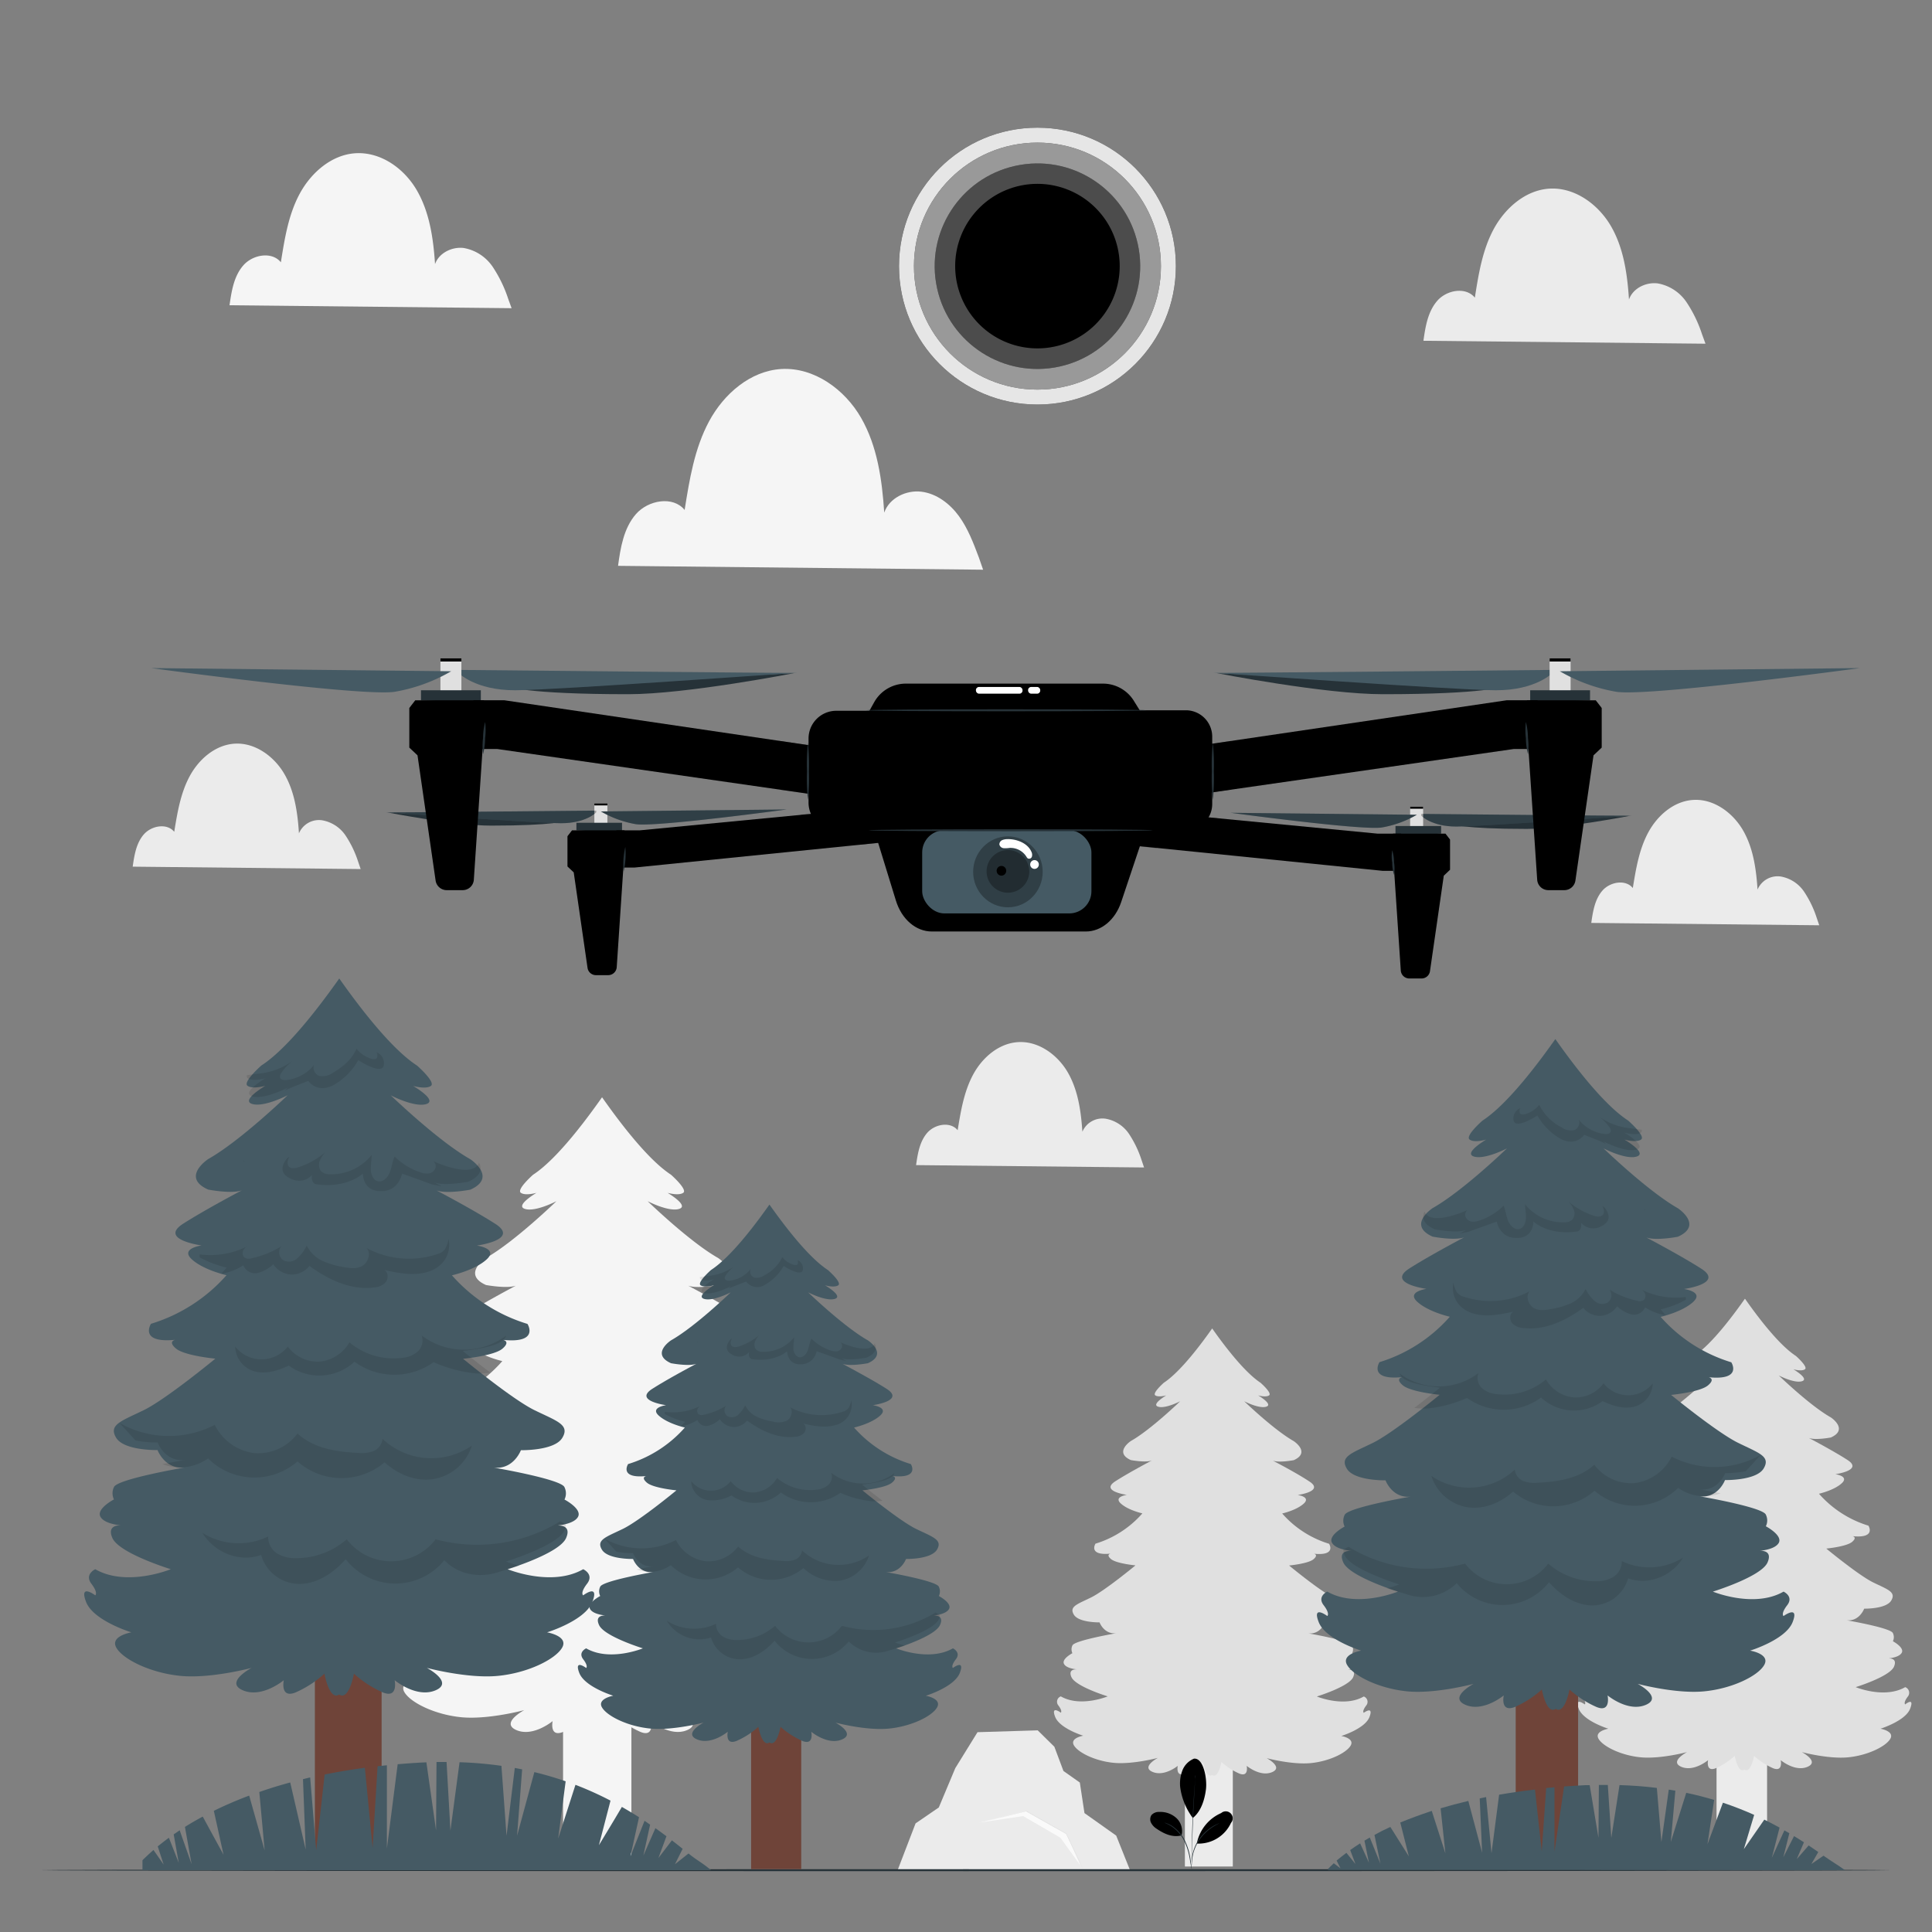 <svg xmlns="http://www.w3.org/2000/svg" viewBox="0 0 500 500"><rect x="0" y="0" width="500" height="500" fill="#808080" stroke="none"/><g id="freepik--background-complete--inject-207"><rect x="145.72" y="420.62" width="17.69" height="62.03" style="fill:#f5f5f5"></rect><path d="M211.77,425.89s-.75-.5.9-2.67-.9-3.34-.9-3.34c-7.23,4.18-17.33,0-17.33,0s11.91-3.67,13.41-7.18c1.13-2.62-.86-2.91-1.93-2.88,1.21-.13,3.84-.56,4.64-2,1.06-1.84-3.08-4-3.08-4a3.25,3.25,0,0,0,0-2.83c-.68-1.84-16.2-4.51-16.2-4.51,4.52.5,6.18-4,6.18-4s7.68.17,9.49-2.84-1.21-3.84-6.33-6.34-16.42-11.86-16.42-11.86,7.08-.66,9-2.33.15-2,.15-2c8.44.84,5.57-3.67,5.57-3.67a37.78,37.78,0,0,1-17.32-11.19s5.27-1.17,8-3.67-2.26-3.17-2.26-3.17,9.95-1.34,4.22-5c-4.35-2.79-11.31-6.55-13.47-7.68,2.37.87,7.75-.17,7.75-.17,6.33-2.84,0-7,0-7-7.38-4.17-18.23-14.69-18.23-14.69s5.42,2.83,8.14,2-3-4.17-3-4.17,2.86.83,4.07,0-3.16-4.68-3.16-4.68c-6.5-4.22-14.5-15.29-17.85-20.05-3.35,4.76-11.36,15.83-17.85,20.05,0,0-4.37,3.84-3.16,4.68s4.06,0,4.06,0-5.72,3.33-3,4.17,8.14-2,8.14-2-10.85,10.52-18.23,14.69c0,0-6.33,4.17,0,7,0,0,5.38,1,7.75.17-2.16,1.13-9.12,4.89-13.47,7.68-5.73,3.67,4.21,5,4.21,5s-5,.67-2.26,3.17,8,3.67,8,3.67a37.78,37.78,0,0,1-17.33,11.19s-2.86,4.51,5.58,3.67c0,0-1.81.34.15,2s9,2.33,9,2.33-11.3,9.35-16.42,11.86-8.14,3.34-6.33,6.34,9.49,2.84,9.49,2.84,1.66,4.51,6.18,4c0,0-15.52,2.67-16.2,4.51a3.2,3.2,0,0,0,0,2.83s-4.14,2.17-3.09,4c.81,1.4,3.44,1.83,4.65,2-1.08,0-3.06.26-1.93,2.88,1.5,3.51,13.4,7.18,13.4,7.18s-10.09,4.18-17.32,0c0,0-2.56,1.17-.9,3.34s.9,2.67.9,2.67-3.77-2.83-2.11,1.51,10.39,7,10.39,7-5,.83-3.46,3.51,7.83,5.84,14.76,6.51,16.27-1.84,16.27-1.84-6.33,3.34-2,5.18,9.34-2.34,9.34-2.34-.9,4.27,2.71,2.8a24.7,24.7,0,0,0,6.63-4.3s1.13,6.29,3.39,4.79c2.26,1.5,3.39-4.79,3.39-4.79a24.75,24.75,0,0,0,6.62,4.3c3.62,1.47,2.71-2.8,2.71-2.8s5,4.17,9.34,2.34-2-5.18-2-5.18,9.34,2.5,16.27,1.84,13.25-3.84,14.76-6.51-3.47-3.51-3.47-3.51,8.74-2.67,10.4-7S211.77,425.89,211.77,425.89Z" style="fill:#f5f5f5"></path><polygon points="288.87 475.05 280.66 469.23 279.46 461.32 275.22 458.33 272.87 452.06 268.56 447.81 252.98 448.29 247.23 457.59 242.96 467.77 236.95 471.89 232.3 484 292.45 484 288.87 475.05" style="fill:#ebebeb"></polygon><path d="M279.54,482.67c0-.21-3.64-8.13-3.64-8.13l-10.4-5.85-12.07,3L264.79,470l9.65,5.61Z" style="fill:#fafafa"></path><path d="M254.5,471.42h.05l.16,0,.61-.15,2.28-.55,7.92-1.94h0l4.82,2.72,5.58,3.13,0,0,3.26,6.81c.41.82.73,1.48.95,1.94l.25.52.07.13a.11.11,0,0,0,0,0,.1.1,0,0,0,0-.05l-.06-.13c-.05-.12-.13-.3-.24-.52l-.91-2-3.24-6.82h0l-5.57-3.14-4.82-2.71h0l-7.9,2-2.28.57-.6.16-.16,0Z" style="fill:#e0e0e0"></path><path d="M440.48,86.49a33.75,33.75,0,0,0-4-8.27A11.39,11.39,0,0,0,429,73.34c-3.05-.37-6.42,1.27-7.42,4.18-.43-6.55-1.36-13.27-4.64-18.95S407.54,48.42,401,48.82c-6.17.37-11.46,5-14.4,10.41s-3.95,11.69-4.91,17.8c-2.34-2.87-7.28-2-9.73.82s-3.06,6.68-3.58,10.34l73,.76Z" style="fill:#ebebeb"></path><path d="M131.52,77.34a34,34,0,0,0-4-8.27A11.44,11.44,0,0,0,120,64.18c-3-.37-6.42,1.28-7.41,4.18-.44-6.54-1.37-13.26-4.65-19S98.57,39.26,92,39.66c-6.17.38-11.46,5-14.4,10.41s-3.94,11.69-4.91,17.81c-2.34-2.88-7.28-2-9.73.81S59.92,75.37,59.4,79l73,.76Z" style="fill:#f5f5f5"></path><path d="M295.41,300.15a27.53,27.53,0,0,0-3.22-6.69,9.2,9.2,0,0,0-6.07-3.94,5.64,5.64,0,0,0-6,3.37c-.36-5.29-1.11-10.72-3.75-15.31s-7.6-8.21-12.89-7.88c-5,.3-9.27,4-11.64,8.41s-3.19,9.45-4,14.39c-1.89-2.32-5.89-1.59-7.86.66s-2.48,5.4-2.9,8.37l59,.61Z" style="fill:#ebebeb"></path><path d="M470.14,237.47a27.14,27.14,0,0,0-3.23-6.68,9.19,9.19,0,0,0-6.06-3.95,5.64,5.64,0,0,0-6,3.38c-.35-5.3-1.1-10.73-3.75-15.32s-7.59-8.21-12.89-7.88c-5,.3-9.26,4-11.64,8.41s-3.19,9.45-4,14.39c-1.89-2.32-5.89-1.59-7.86.66s-2.47,5.4-2.89,8.37l59,.61Z" style="fill:#ebebeb"></path><path d="M92.66,222.92a27.2,27.2,0,0,0-3.23-6.69,9.21,9.21,0,0,0-6.06-3.94,5.62,5.62,0,0,0-6,3.37c-.35-5.29-1.1-10.72-3.75-15.31s-7.59-8.21-12.89-7.89c-5,.31-9.26,4-11.64,8.42s-3.19,9.45-4,14.39c-1.89-2.32-5.89-1.59-7.86.66s-2.47,5.4-2.89,8.36l59,.62Z" style="fill:#ebebeb"></path><path d="M253.33,144.28c-1.4-3.72-2.82-7.5-5.16-10.71s-5.78-5.84-9.72-6.32-8.32,1.65-9.61,5.41c-.56-8.48-1.77-17.18-6-24.54S210.67,95,202.19,95.5c-8,.49-14.84,6.43-18.65,13.48s-5.11,15.14-6.36,23c-3-3.72-9.43-2.55-12.59,1.06s-4,8.65-4.64,13.4l94.48,1Z" style="fill:#f5f5f5"></path><rect x="306.65" y="439.57" width="12.4" height="43.48" style="fill:#ebebeb"></rect><path d="M352.94,443.27s-.53-.35.63-1.88a1.47,1.47,0,0,0-.63-2.34c-5.07,2.93-12.14,0-12.14,0s8.34-2.57,9.4-5c.78-1.83-.61-2-1.36-2,.85-.09,2.69-.39,3.26-1.37.74-1.29-2.17-2.81-2.17-2.81a2.24,2.24,0,0,0,0-2c-.47-1.29-11.35-3.16-11.35-3.16,3.17.35,4.33-2.81,4.33-2.81s5.39.12,6.65-2-.84-2.69-4.43-4.44-11.51-8.31-11.51-8.31,5-.47,6.34-1.64.1-1.4.1-1.4c5.91.58,3.91-2.58,3.91-2.58a26.35,26.35,0,0,1-12.14-7.84s3.69-.82,5.59-2.57-1.58-2.22-1.58-2.22,7-.94,3-3.51c-3-2-7.92-4.59-9.44-5.38,1.66.61,5.43-.12,5.43-.12,4.44-2,0-4.92,0-4.92C329.61,370,322,362.64,322,362.64s3.8,2,5.7,1.41-2.11-2.93-2.11-2.93,2,.59,2.85,0-2.22-3.27-2.22-3.27c-4.55-3-10.16-10.72-12.51-14.05-2.34,3.33-8,11.09-12.51,14.05,0,0-3.06,2.69-2.21,3.27s2.85,0,2.85,0-4,2.34-2.11,2.93,5.7-1.41,5.7-1.41-7.6,7.38-12.78,10.3c0,0-4.43,2.93,0,4.92,0,0,3.77.73,5.44.12-1.52.79-6.4,3.42-9.45,5.38-4,2.57,3,3.51,3,3.51s-3.49.46-1.59,2.22,5.6,2.57,5.6,2.57a26.35,26.35,0,0,1-12.14,7.84s-2,3.16,3.91,2.58c0,0-1.27.23.1,1.4s6.34,1.64,6.34,1.64-7.92,6.55-11.51,8.31-5.7,2.34-4.44,4.44,6.65,2,6.65,2,1.17,3.16,4.33,2.81c0,0-10.87,1.87-11.35,3.16a2.28,2.28,0,0,0,0,2s-2.9,1.52-2.16,2.81c.56,1,2.41,1.28,3.26,1.37-.76,0-2.15.19-1.36,2,1.06,2.46,9.4,5,9.4,5s-7.08,2.93-12.14,0a1.48,1.48,0,0,0-.64,2.34c1.16,1.53.64,1.88.64,1.88s-2.64-2-1.48,1.05,7.28,4.91,7.28,4.91-3.48.59-2.43,2.46,5.49,4.1,10.35,4.56,11.4-1.28,11.4-1.28-4.43,2.34-1.37,3.63S304.8,457,304.8,457s-.63,3,1.9,2a17.23,17.23,0,0,0,4.65-3s.79,4.42,2.37,3.36c1.59,1.06,2.38-3.36,2.38-3.36a17.28,17.28,0,0,0,4.64,3c2.54,1,1.9-2,1.9-2s3.49,2.92,6.55,1.64-1.37-3.63-1.37-3.63,6.54,1.75,11.4,1.28,9.29-2.69,10.34-4.56-2.43-2.46-2.43-2.46,6.13-1.87,7.29-4.91S352.94,443.27,352.94,443.27Z" style="fill:#e0e0e0"></path><rect x="444.24" y="437.2" width="13.08" height="45.85" style="fill:#ebebeb"></rect><path d="M493.06,441.1s-.56-.37.66-2a1.55,1.55,0,0,0-.66-2.47c-5.35,3.09-12.81,0-12.81,0s8.8-2.71,9.91-5.3c.83-1.94-.63-2.15-1.43-2.14.9-.09,2.84-.41,3.43-1.44.78-1.36-2.28-3-2.28-3a2.4,2.4,0,0,0,0-2.1c-.5-1.36-12-3.33-12-3.33,3.34.37,4.57-3,4.57-3s5.68.12,7-2.1-.89-2.84-4.67-4.69-12.14-8.76-12.14-8.76,5.23-.5,6.68-1.73.11-1.48.11-1.48c6.24.62,4.12-2.72,4.12-2.72a27.87,27.87,0,0,1-12.8-8.26s3.9-.87,5.9-2.72-1.67-2.34-1.67-2.34,7.35-1,3.12-3.7c-3.22-2.07-8.36-4.84-10-5.68,1.75.65,5.73-.12,5.73-.12,4.67-2.1,0-5.19,0-5.19-5.46-3.08-13.48-10.86-13.48-10.86s4,2.1,6,1.49-2.23-3.09-2.23-3.09,2.12.62,3,0-2.34-3.45-2.34-3.45c-4.8-3.12-10.72-11.31-13.19-14.82-2.48,3.51-8.39,11.7-13.19,14.82,0,0-3.23,2.83-2.34,3.45s3,0,3,0-4.23,2.47-2.22,3.09,6-1.49,6-1.49-8,7.78-13.47,10.86c0,0-4.68,3.09,0,5.19,0,0,4,.77,5.73.12-1.6.84-6.75,3.61-10,5.68-4.23,2.71,3.11,3.7,3.11,3.7s-3.67.49-1.66,2.34,5.9,2.72,5.9,2.72a27.93,27.93,0,0,1-12.81,8.26s-2.11,3.34,4.12,2.72c0,0-1.33.25.11,1.48s6.68,1.73,6.68,1.73-8.35,6.91-12.13,8.76-6,2.47-4.68,4.69,7,2.1,7,2.1,1.22,3.33,4.56,3c0,0-11.47,2-12,3.33a2.4,2.4,0,0,0,0,2.1s-3.06,1.6-2.28,3c.59,1,2.54,1.35,3.43,1.44-.79,0-2.26.2-1.43,2.14,1.12,2.59,9.91,5.3,9.91,5.3s-7.46,3.09-12.8,0a1.56,1.56,0,0,0-.67,2.47c1.23,1.61.67,2,.67,2s-2.78-2.1-1.56,1.11,7.68,5.18,7.68,5.18-3.67.62-2.56,2.59,5.79,4.32,10.91,4.81,12-1.35,12-1.35-4.68,2.46-1.45,3.82,6.9-1.73,6.9-1.73-.67,3.16,2,2.08a18.19,18.19,0,0,0,4.89-3.19s.84,4.66,2.51,3.54c1.67,1.12,2.5-3.54,2.5-3.54a18.34,18.34,0,0,0,4.9,3.19c2.67,1.08,2-2.08,2-2.08s3.68,3.09,6.91,1.73-1.45-3.82-1.45-3.82,6.9,1.85,12,1.35,9.8-2.84,10.91-4.81-2.56-2.59-2.56-2.59,6.46-2,7.68-5.18S493.06,441.1,493.06,441.1Z" style="fill:#e0e0e0"></path></g><g id="freepik--Floor--inject-207"><path d="M489.52,484c0,.15-107.27.26-239.57.26S10.37,484.14,10.37,484s107.24-.26,239.58-.26S489.52,483.85,489.52,484Z" style="fill:#263238"></path></g><g id="freepik--Trees--inject-207"><rect x="81.49" y="413.07" width="17.27" height="69.09" style="fill:#6f4439"></rect><path d="M24.65,412.87s.85-.56-1-3,1-3.76,1-3.76c8.16,4.69,19.55,0,19.55,0S30.77,402,29.07,398c-1.27-2.94,1-3.27,2.18-3.24-1.37-.15-4.34-.63-5.24-2.2-1.19-2.07,3.48-4.51,3.48-4.51a3.64,3.64,0,0,1,0-3.19c.77-2.07,18.28-5.07,18.28-5.07-5.1.56-7-4.51-7-4.51s-8.67.19-10.71-3.19,1.36-4.32,7.14-7.14,18.53-13.33,18.53-13.33-8-.75-10.2-2.63-.17-2.25-.17-2.25c-9.52.94-6.29-4.14-6.29-4.14a42.54,42.54,0,0,0,19.55-12.58s-5.95-1.31-9-4.13,2.55-3.57,2.55-3.57-11.22-1.5-4.76-5.63c4.91-3.14,12.76-7.37,15.21-8.64-2.68,1-8.75-.19-8.75-.19-7.14-3.19,0-7.89,0-7.89,8.33-4.69,20.57-16.52,20.57-16.52s-6.12,3.19-9.18,2.25,3.4-4.69,3.4-4.69-3.23.94-4.59,0,3.57-5.26,3.57-5.26C75,271,84,258.58,87.8,253.23c3.78,5.35,12.81,17.8,20.14,22.55,0,0,4.93,4.32,3.57,5.26s-4.59,0-4.59,0,6.46,3.75,3.4,4.69-9.18-2.25-9.18-2.25,12.24,11.83,20.57,16.52c0,0,7.14,4.7,0,7.89,0,0-6.07,1.17-8.75.19,2.45,1.27,10.3,5.5,15.21,8.64,6.46,4.13-4.76,5.63-4.76,5.63s5.61.75,2.55,3.57-9,4.13-9,4.13a42.54,42.54,0,0,0,19.55,12.58s3.23,5.08-6.29,4.14c0,0,2,.37-.17,2.25s-10.2,2.63-10.2,2.63,12.75,10.52,18.53,13.33,9.18,3.76,7.14,7.14-10.71,3.19-10.71,3.19-1.87,5.07-7,4.51c0,0,17.51,3,18.28,5.07a3.64,3.64,0,0,1,0,3.19s4.67,2.44,3.48,4.51c-.9,1.57-3.87,2.05-5.24,2.2,1.21,0,3.45.3,2.18,3.24-1.7,4-15.13,8.08-15.13,8.08s11.39,4.69,19.55,0c0,0,2.89,1.31,1,3.76s-1,3-1,3,4.25-3.19,2.38,1.69-11.73,7.89-11.73,7.89,5.61.94,3.91,3.94-8.84,6.58-16.66,7.33-18.36-2.07-18.36-2.07,7.14,3.76,2.21,5.82-10.54-2.63-10.54-2.63,1,4.81-3.06,3.16a27.73,27.73,0,0,1-7.48-4.85s-1.27,7.09-3.82,5.39c-2.55,1.7-3.82-5.39-3.82-5.39A27.73,27.73,0,0,1,76.5,438c-4.08,1.65-3.06-3.16-3.06-3.16s-5.61,4.7-10.54,2.63,2.21-5.82,2.21-5.82-10.54,2.82-18.36,2.07-15-4.32-16.66-7.33S34,422.45,34,422.45s-9.86-3-11.73-7.89S24.65,412.87,24.65,412.87Z" style="fill:#455a64"></path><path d="M63,300.57l.27-.12A1.11,1.11,0,0,0,63,300.57Z"></path><g style="opacity:0.1"><path d="M75.77,281.32l4-1.59s2.23,3.32,6.47,1.13a17.05,17.05,0,0,0,6.49-6.49s6,3.93,6.56,1.44a3,3,0,0,0-1.87-3.48,1.58,1.58,0,0,1,.16,1.39c-.26.45-.85.43-1.32.32a7.56,7.56,0,0,1-4-2.64c-1.19,2.83-3.62,4.77-6.11,6.22a4.51,4.51,0,0,1-3.53.82c-1.19-.38-2-2.21-1.09-3.16A10.66,10.66,0,0,1,74,279.52c-.62.05-1.42-.11-1.54-.79a1.54,1.54,0,0,1,.37-1.09A13.15,13.15,0,0,1,76,274.38a18.21,18.21,0,0,1-9.21,3.49l-2.88.38c-.09.35-.06.63.19.8,1.36.94,4.59,0,4.59,0s-6.46,3.76-3.4,4.69,9.18-2.25,9.18-2.25l-.76.72Z"></path></g><g style="opacity:0.1"><path d="M111.92,306.56l-7.86-2.83s-.88,4.78-5.69,4.52c0,0-4.16.35-4.48-4.52,0,0-4,3.9-12.1,2.75,0,0-1.37-.18-1.05-2.39,0,0-2.16,2.74-5.85.79s-.48-5.22-.48-5.22l.49-.26a2.59,2.59,0,0,0-.38,2.12c.41,1,1.67.9,2.6.6a20.24,20.24,0,0,0,7.13-4,7.83,7.83,0,0,0-1.47,2.24A2.85,2.85,0,0,0,83,303a3,3,0,0,0,2.26.9,13.43,13.43,0,0,0,10.93-5c0,1.26-.26,2.5-.22,3.76s.59,2.65,1.67,3c1.3.45,2.61-.77,3.18-2.12s.7-2.91,1.31-4.24a17,17,0,0,0,6.71,4.11,4.54,4.54,0,0,0,2.15.27,2.13,2.13,0,0,0,1.68-1.36,1.64,1.64,0,0,0-.55-1.82c3.15,1.43,10.44,4,11.87.42.77,1.54.6,3.39-2.8,4.91,0,0-6.07,1.18-8.74.2l1.9,1Z"></path></g><g style="opacity:0.1"><path d="M57.22,329.65a14.72,14.72,0,0,0,5.75-2.2,3.27,3.27,0,0,0,3.75,2,9.42,9.42,0,0,0,4-2.25,6,6,0,0,0,4.6,2.65,5.9,5.9,0,0,0,4.77-2.23c5,3.66,10.86,6.36,16.78,5.56a4.24,4.24,0,0,0,3-1.4c.7-.94.6-2.65-.43-3.1,3.62.78,7.38,1.55,11,.56s6.46-4,5.68-8.61a9.15,9.15,0,0,1-.93,2.6,3.57,3.57,0,0,1-2,1.33A23.21,23.21,0,0,1,94.89,323c1.19,1.31.37,3.77-1.12,4.62s-3.29.58-5,.26a20.72,20.72,0,0,1-5.32-1.57,8.61,8.61,0,0,1-4.07-3.95,10.94,10.94,0,0,1-2.44,3.3,3.17,3.17,0,0,1-3.64.47,2.49,2.49,0,0,1-.49-3.61,24.12,24.12,0,0,1-7.72,3.12,2,2,0,0,1-2-.35,1.78,1.78,0,0,1,.12-2.1,2.82,2.82,0,0,1,.6-.55,21.49,21.49,0,0,1-12.17,2l0,.75a27.8,27.8,0,0,0,7,2.66S58.16,328.68,57.22,329.65Z"></path></g><g style="opacity:0.1"><path d="M123.12,355.44a35.46,35.46,0,0,1-10.9-2.91,17.49,17.49,0,0,1-20.48-.11,13.39,13.39,0,0,1-17,1c-2.68,1.24-5.61,2.21-8.46,1.59a6.83,6.83,0,0,1-5.41-6.52,8.65,8.65,0,0,0,13.61,0,9.69,9.69,0,0,0,8.23,3.9,10,10,0,0,0,7.72-5,17.73,17.73,0,0,0,13.83,4,6.79,6.79,0,0,0,3.86-1.63,3.89,3.89,0,0,0,1-4.15,18.14,18.14,0,0,0,21.79.1l.06.12a3.33,3.33,0,0,1-1,1.16c-2.21,1.88-10.2,2.63-10.2,2.63s3.18,2.62,7.09,5.6A17.38,17.38,0,0,1,123.12,355.44Z"></path></g><g style="opacity:0.1"><path d="M35.07,372.79a29.17,29.17,0,0,0,5.73.53s1.87,5.07,7,4.51c0,0-2.54.44-5.72,1.09a12.58,12.58,0,0,0,11.77-1.48,17,17,0,0,0,23.14.78,17.24,17.24,0,0,0,22.54.23c3.48,3.15,8,5,12.51,4.35a12.59,12.59,0,0,0,10.09-8.69A18.43,18.43,0,0,1,99,372.37a3.92,3.92,0,0,1-2.46,3.22,9.12,9.12,0,0,1-4,.41c-5.49-.28-11.3-1.14-15.55-5a12.73,12.73,0,0,1-11.24,5.06,13.32,13.32,0,0,1-10.17-7.31,25.83,25.83,0,0,1-24.68-.52Z"></path></g><g style="opacity:0.1"><path d="M69.4,397.64A5.06,5.06,0,0,0,71.68,402a8.6,8.6,0,0,0,4.58,1.24,19.8,19.8,0,0,0,13.48-4.88,14.45,14.45,0,0,0,23,0A41.15,41.15,0,0,0,145,393.7l1.46.81a4.12,4.12,0,0,1-.37,1.54c-1.7,3.94-15.13,8.07-15.13,8.07a28.61,28.61,0,0,0,3.48,1.1c-2.32.7-4.33,1.28-5.6,1.69-4.74,1.51-10.28.64-13.84-3.14a16.28,16.28,0,0,1-25.53-.25c-3.1,3.5-7.18,6.23-11.6,6.39a10.33,10.33,0,0,1-10.29-7.49c-5.48,2-12-.48-15.24-5.76A17.56,17.56,0,0,0,69.4,397.64Z"></path></g><rect x="194.39" y="431.82" width="12.97" height="51.9" style="fill:#6f4439"></rect><path d="M151.7,431.67s.63-.42-.77-2.26.77-2.82.77-2.82c6.13,3.53,14.68,0,14.68,0s-10.09-3.1-11.36-6.07c-1-2.21.72-2.45,1.64-2.44-1-.1-3.26-.47-3.94-1.65-.9-1.55,2.61-3.38,2.61-3.38a2.75,2.75,0,0,1,0-2.4c.58-1.55,13.73-3.81,13.73-3.81-3.83.42-5.23-3.38-5.23-3.38s-6.52.14-8.05-2.4,1-3.25,5.37-5.36,13.91-10,13.91-10-6-.56-7.66-2-.13-1.7-.13-1.7c-7.15.71-4.72-3.1-4.72-3.1a32,32,0,0,0,14.69-9.45s-4.47-1-6.77-3.11,1.91-2.68,1.91-2.68-8.43-1.13-3.57-4.23c3.69-2.36,9.59-5.53,11.42-6.48-2,.73-6.57-.15-6.57-.15-5.36-2.4,0-5.92,0-5.92,6.26-3.53,15.45-12.42,15.45-12.42s-4.6,2.4-6.89,1.69,2.55-3.52,2.55-3.52-2.43.7-3.45,0,2.68-3.95,2.68-3.95c5.51-3.57,12.29-12.92,15.13-16.94,2.84,4,9.63,13.37,15.13,16.94,0,0,3.71,3.24,2.68,3.95s-3.44,0-3.44,0,4.85,2.82,2.55,3.52-6.9-1.69-6.9-1.69,9.2,8.89,15.46,12.42c0,0,5.36,3.52,0,5.92,0,0-4.56.88-6.57.15,1.83,1,7.73,4.12,11.42,6.48,4.85,3.1-3.58,4.23-3.58,4.23s4.22.57,1.92,2.68-6.77,3.11-6.77,3.11a32,32,0,0,0,14.69,9.45s2.42,3.81-4.73,3.1c0,0,1.53.28-.13,1.7s-7.66,2-7.66,2,9.58,7.9,13.92,10,6.9,2.82,5.36,5.36-8,2.4-8,2.4-1.41,3.8-5.24,3.38c0,0,13.16,2.26,13.73,3.81a2.71,2.71,0,0,1,0,2.4s3.51,1.83,2.62,3.38c-.68,1.18-2.91,1.55-3.94,1.65.91,0,2.59.23,1.64,2.44-1.28,3-11.36,6.07-11.36,6.07s8.55,3.53,14.68,0c0,0,2.17,1,.77,2.82s-.77,2.26-.77,2.26,3.19-2.4,1.79,1.27-8.81,5.92-8.81,5.92,4.21.71,2.93,3-6.64,4.93-12.51,5.5-13.79-1.55-13.79-1.55,5.36,2.82,1.66,4.37-7.92-2-7.92-2,.77,3.61-2.3,2.37A21,21,0,0,1,202,446.9s-.95,5.33-2.87,4.05c-1.91,1.28-2.87-4.05-2.87-4.05a20.79,20.79,0,0,1-5.62,3.64c-3.06,1.24-2.29-2.37-2.29-2.37s-4.22,3.53-7.92,2,1.66-4.37,1.66-4.37-7.92,2.11-13.79,1.55-11.24-3.25-12.52-5.5,2.94-3,2.94-3-7.41-2.25-8.81-5.92S151.7,431.67,151.7,431.67Z" style="fill:#455a64"></path><path d="M180.47,347.31l.2-.09A.88.88,0,0,0,180.47,347.31Z"></path><g style="opacity:0.1"><path d="M190.09,332.85l3-1.19a3.61,3.61,0,0,0,4.86.85,12.85,12.85,0,0,0,4.87-4.88s4.47,2.95,4.93,1.08a2.28,2.28,0,0,0-1.4-2.61,1.18,1.18,0,0,1,.11,1c-.19.34-.63.33-1,.24a5.75,5.75,0,0,1-3-2,10.28,10.28,0,0,1-4.59,4.67,3.37,3.37,0,0,1-2.65.62,1.62,1.62,0,0,1-.82-2.38,8,8,0,0,1-5.67,3.19c-.46,0-1.06-.09-1.15-.59a1.13,1.13,0,0,1,.27-.82,10,10,0,0,1,2.39-2.45,13.76,13.76,0,0,1-6.92,2.62l-2.16.29c-.07.26,0,.47.14.59,1,.71,3.45,0,3.45,0s-4.85,2.83-2.55,3.53,6.89-1.69,6.89-1.69l-.56.54Z"></path></g><g style="opacity:0.1"><path d="M217.25,351.81l-5.9-2.12a4.13,4.13,0,0,1-4.27,3.39s-3.13.26-3.38-3.39c0,0-3,2.92-9.09,2.06,0,0-1-.14-.78-1.8a3.4,3.4,0,0,1-4.39.6c-2.77-1.46-.37-3.92-.37-3.92l.38-.2a1.92,1.92,0,0,0-.29,1.59c.3.73,1.25.68,2,.46a15.39,15.39,0,0,0,5.36-3,5.91,5.91,0,0,0-1.11,1.68,2.15,2.15,0,0,0,.19,2,2.2,2.2,0,0,0,1.7.68,10.08,10.08,0,0,0,8.21-3.74c0,.95-.2,1.89-.17,2.83a2.41,2.41,0,0,0,1.26,2.27c1,.34,2-.57,2.39-1.59s.52-2.18,1-3.18a12.71,12.71,0,0,0,5,3.08,3.48,3.48,0,0,0,1.62.21,1.61,1.61,0,0,0,1.26-1,1.26,1.26,0,0,0-.41-1.37c2.36,1.08,7.84,3,8.91.32.58,1.15.45,2.55-2.1,3.69,0,0-4.56.88-6.57.14l1.43.76Z"></path></g><g style="opacity:0.1"><path d="M176.16,369.16a11.1,11.1,0,0,0,4.32-1.66A2.47,2.47,0,0,0,183.3,369a7.08,7.08,0,0,0,3-1.69,4.51,4.51,0,0,0,3.45,2,4.45,4.45,0,0,0,3.59-1.67c3.73,2.75,8.15,4.77,12.6,4.18a3.17,3.17,0,0,0,2.23-1.06c.53-.7.45-2-.32-2.33,2.72.59,5.54,1.17,8.23.42a5.51,5.51,0,0,0,4.26-6.46,6.94,6.94,0,0,1-.7,1.95,2.65,2.65,0,0,1-1.52,1,17.43,17.43,0,0,1-13.65-1.14c.89,1,.28,2.83-.85,3.47a5.36,5.36,0,0,1-3.71.2,15.73,15.73,0,0,1-4-1.19,6.5,6.5,0,0,1-3.06-3,8.11,8.11,0,0,1-1.83,2.47,2.38,2.38,0,0,1-2.73.36,1.86,1.86,0,0,1-.37-2.71,18.1,18.1,0,0,1-5.8,2.34,1.5,1.5,0,0,1-1.47-.26,1.34,1.34,0,0,1,.09-1.58,2,2,0,0,1,.45-.41,16.17,16.17,0,0,1-9.14,1.5l0,.56a20.93,20.93,0,0,0,5.24,2S176.87,368.43,176.16,369.16Z"></path></g><g style="opacity:0.1"><path d="M225.66,388.53a27,27,0,0,1-8.18-2.18,13.17,13.17,0,0,1-15.39-.09,10.07,10.07,0,0,1-12.79.75,10.29,10.29,0,0,1-6.36,1.2,5.14,5.14,0,0,1-4.06-4.9,6.51,6.51,0,0,0,10.23,0,7.25,7.25,0,0,0,6.17,2.93,7.52,7.52,0,0,0,5.81-3.74,13.26,13.26,0,0,0,10.38,3,5.06,5.06,0,0,0,2.9-1.22,2.9,2.9,0,0,0,.75-3.12,13.62,13.62,0,0,0,16.37.08l0,.09a2.47,2.47,0,0,1-.73.87c-1.66,1.41-7.66,2-7.66,2s2.39,2,5.32,4.2A13.21,13.21,0,0,1,225.66,388.53Z"></path></g><g style="opacity:0.1"><path d="M159.52,401.56a21.43,21.43,0,0,0,4.31.4s1.4,3.81,5.23,3.39c0,0-1.9.32-4.3.81a9.49,9.49,0,0,0,8.85-1.1,12.8,12.8,0,0,0,17.38.58,13,13,0,0,0,16.93.17,11.8,11.8,0,0,0,9.4,3.27,9.48,9.48,0,0,0,7.58-6.53,13.84,13.84,0,0,1-17.34-1.31,2.92,2.92,0,0,1-1.85,2.42,6.85,6.85,0,0,1-3,.31c-4.13-.21-8.49-.85-11.69-3.73a9.57,9.57,0,0,1-8.44,3.8,10,10,0,0,1-7.64-5.49,19.43,19.43,0,0,1-18.54-.39Z"></path></g><g style="opacity:0.1"><path d="M185.31,420.23a3.82,3.82,0,0,0,1.71,3.26,6.53,6.53,0,0,0,3.45.93,14.82,14.82,0,0,0,10.12-3.67,10.84,10.84,0,0,0,17.29,0,30.88,30.88,0,0,0,24.25-3.44l1.1.61A3,3,0,0,1,243,419c-1.28,3-11.37,6.07-11.37,6.07a20.87,20.87,0,0,0,2.62.82c-1.75.53-3.25,1-4.21,1.27a10.06,10.06,0,0,1-10.39-2.35,12.26,12.26,0,0,1-19.19-.2c-2.32,2.63-5.38,4.69-8.71,4.81a7.79,7.79,0,0,1-7.73-5.63,9.84,9.84,0,0,1-11.45-4.33A13.19,13.19,0,0,0,185.31,420.23Z"></path></g><rect x="392.26" y="418.41" width="16.15" height="64.24" transform="translate(800.67 901.07) rotate(180)" style="fill:#6f4439"></rect><path d="M461.58,418.23s-.8-.53.95-2.81-.95-3.51-.95-3.51c-7.64,4.39-18.29,0-18.29,0s12.56-3.87,14.15-7.56c1.19-2.75-.9-3.06-2-3,1.28-.13,4.06-.58,4.9-2.05C461.42,397.33,457,395,457,395a3.36,3.36,0,0,0,0-3c-.71-1.94-17.09-4.75-17.09-4.75,4.77.53,6.52-4.21,6.52-4.21s8.11.17,10-3-1.27-4-6.68-6.67S432.48,361,432.48,361s7.47-.71,9.54-2.46.16-2.11.16-2.11c8.9.88,5.88-3.87,5.88-3.87a39.83,39.83,0,0,1-18.29-11.76s5.57-1.23,8.43-3.87-2.38-3.34-2.38-3.34,10.49-1.4,4.45-5.27c-4.59-2.93-11.94-6.88-14.22-8.07,2.5.92,8.18-.18,8.18-.18,6.67-3,0-7.38,0-7.38C426.44,308.27,415,297.2,415,297.2s5.72,3,8.58,2.11-3.18-4.39-3.18-4.39,3,.88,4.3,0-3.34-4.92-3.34-4.92c-6.86-4.44-15.31-16.09-18.84-21.09-3.54,5-12,16.65-18.84,21.09,0,0-4.61,4-3.34,4.92s4.29,0,4.29,0-6,3.51-3.18,4.39S390,297.2,390,297.2s-11.45,11.07-19.24,15.46c0,0-6.68,4.39,0,7.38,0,0,5.68,1.1,8.18.18-2.28,1.19-9.63,5.14-14.22,8.07-6,3.87,4.45,5.27,4.45,5.27s-5.25.71-2.38,3.34,8.42,3.87,8.42,3.87A39.77,39.77,0,0,1,357,352.53s-3,4.75,5.88,3.87c0,0-1.91.35.16,2.11s9.54,2.46,9.54,2.46-11.93,9.83-17.33,12.47-8.59,3.51-6.68,6.67,10,3,10,3,1.75,4.74,6.52,4.21c0,0-16.38,2.81-17.1,4.75a3.4,3.4,0,0,0,0,3s-4.37,2.29-3.26,4.22c.85,1.47,3.63,1.92,4.91,2.05-1.14,0-3.23.29-2,3,1.59,3.69,14.15,7.56,14.15,7.56s-10.66,4.39-18.29,0c0,0-2.7,1.23-.95,3.51s.95,2.81.95,2.81-4-3-2.22,1.58,11,7.38,11,7.38-5.25.88-3.66,3.69,8.27,6.14,15.58,6.85,17.17-1.94,17.17-1.94-6.67,3.52-2.06,5.45,9.86-2.46,9.86-2.46-1,4.5,2.86,3a25.94,25.94,0,0,0,7-4.53s1.2,6.63,3.58,5c2.38,1.59,3.57-5,3.57-5a25.89,25.89,0,0,0,7,4.53c3.82,1.55,2.86-3,2.86-3s5.25,4.39,9.86,2.46-2.07-5.45-2.07-5.45,9.86,2.64,17.17,1.94,14-4,15.59-6.85-3.66-3.69-3.66-3.69,9.22-2.81,11-7.38S461.58,418.23,461.58,418.23Z" style="fill:#455a64"></path><path d="M425.74,313.19l-.25-.11A.71.71,0,0,1,425.74,313.19Z"></path><g style="opacity:0.1"><path d="M413.76,295.18,410,293.7s-2.1,3.11-6.06,1.06a16,16,0,0,1-6.07-6.07s-5.56,3.67-6.14,1.34a2.84,2.84,0,0,1,1.75-3.25,1.45,1.45,0,0,0-.14,1.3c.24.41.79.4,1.23.29a7,7,0,0,0,3.79-2.46,12.77,12.77,0,0,0,5.72,5.81,4.22,4.22,0,0,0,3.3.77c1.1-.35,1.84-2.06,1-3a10,10,0,0,0,7.06,4c.58.05,1.33-.1,1.44-.73a1.46,1.46,0,0,0-.34-1,12.27,12.27,0,0,0-3-3,17.07,17.07,0,0,0,8.61,3.26l2.69.36a.61.61,0,0,1-.17.74c-1.28.88-4.3,0-4.3,0s6.05,3.51,3.18,4.39-8.58-2.11-8.58-2.11l.7.68Z"></path></g><g style="opacity:0.1"><path d="M380,318.8l7.35-2.65s.82,4.47,5.32,4.22c0,0,3.9.33,4.2-4.22,0,0,3.74,3.64,11.31,2.56,0,0,1.28-.16,1-2.23a4.23,4.23,0,0,0,5.47.74c3.45-1.82.45-4.88.45-4.88l-.46-.25a2.42,2.42,0,0,1,.36,2c-.38.91-1.56.85-2.43.57a19,19,0,0,1-6.67-3.73,7.06,7.06,0,0,1,1.37,2.1,2.61,2.61,0,0,1-.23,2.46,2.75,2.75,0,0,1-2.11.84,12.55,12.55,0,0,1-10.23-4.65c0,1.18.25,2.35.21,3.53s-.55,2.47-1.57,2.82c-1.2.42-2.44-.71-3-2s-.65-2.72-1.22-4a15.83,15.83,0,0,1-6.28,3.85,4.34,4.34,0,0,1-2,.26,2,2,0,0,1-1.57-1.28,1.55,1.55,0,0,1,.51-1.7c-3,1.34-9.76,3.72-11.1.4-.71,1.43-.56,3.17,2.62,4.59,0,0,5.67,1.1,8.18.18l-1.78.94Z"></path></g><g style="opacity:0.1"><path d="M431.12,340.39a13.62,13.62,0,0,1-5.38-2.06,3.1,3.1,0,0,1-3.52,1.85,9,9,0,0,1-3.72-2.11,5.64,5.64,0,0,1-4.3,2.48,5.54,5.54,0,0,1-4.46-2.08c-4.64,3.42-10.16,5.94-15.7,5.2a4,4,0,0,1-2.77-1.32c-.66-.87-.56-2.48.4-2.9-3.39.73-6.9,1.46-10.24.53s-6-3.71-5.32-8.05a8.72,8.72,0,0,0,.87,2.42,3.29,3.29,0,0,0,1.9,1.25,21.69,21.69,0,0,0,17-1.42c-1.12,1.23-.35,3.52,1.05,4.32s3.07.55,4.62.25a19.67,19.67,0,0,0,5-1.47,8.13,8.13,0,0,0,3.81-3.7,10.13,10.13,0,0,0,2.28,3.08,3,3,0,0,0,3.4.45,2.32,2.32,0,0,0,.46-3.38,22.38,22.38,0,0,0,7.23,2.91,1.79,1.79,0,0,0,1.82-.32,1.64,1.64,0,0,0-.11-2,2.51,2.51,0,0,0-.56-.52,20.15,20.15,0,0,0,11.38,1.87l.06.7a26.13,26.13,0,0,1-6.53,2.5S430.23,339.48,431.12,340.39Z"></path></g><g style="opacity:0.1"><path d="M369.47,364.51a33.12,33.12,0,0,0,10.19-2.72,16.38,16.38,0,0,0,19.17-.1,12.5,12.5,0,0,0,15.92.93c2.51,1.16,5.25,2.07,7.92,1.49a6.4,6.4,0,0,0,5.06-6.1A8.11,8.11,0,0,1,415,358a9,9,0,0,1-7.69,3.65,9.35,9.35,0,0,1-7.23-4.66,16.5,16.5,0,0,1-12.93,3.78,6.41,6.41,0,0,1-3.61-1.52,3.64,3.64,0,0,1-.93-3.89,17,17,0,0,1-20.39.1l0,.11a3.11,3.11,0,0,0,.9,1.09c2.07,1.75,9.55,2.46,9.55,2.46s-3,2.45-6.63,5.24A16.31,16.31,0,0,0,369.47,364.51Z"></path></g><g style="opacity:0.1"><path d="M451.83,380.74a26.74,26.74,0,0,1-5.36.5s-1.75,4.74-6.52,4.21c0,0,2.37.41,5.35,1a11.79,11.79,0,0,1-11-1.38,15.93,15.93,0,0,1-21.64.73,16.13,16.13,0,0,1-21.08.22c-3.25,2.94-7.54,4.66-11.71,4.07a11.82,11.82,0,0,1-9.44-8.14,17.25,17.25,0,0,0,21.6-1.62,3.62,3.62,0,0,0,2.3,3,8.38,8.38,0,0,0,3.73.39c5.13-.26,10.56-1.06,14.55-4.65a11.89,11.89,0,0,0,10.5,4.74,12.45,12.45,0,0,0,9.52-6.84,24.18,24.18,0,0,0,23.08-.48Z"></path></g><g style="opacity:0.1"><path d="M419.72,404a4.74,4.74,0,0,1-2.13,4.06,8,8,0,0,1-4.29,1.16,18.42,18.42,0,0,1-12.61-4.57,13.5,13.5,0,0,1-21.52,0A38.48,38.48,0,0,1,349,400.3l-1.37.75a3.55,3.55,0,0,0,.36,1.44c1.59,3.69,14.15,7.56,14.15,7.56a28.29,28.29,0,0,1-3.26,1c2.17.65,4,1.19,5.24,1.57A12.52,12.52,0,0,0,377,409.72a15.24,15.24,0,0,0,23.88-.24c2.9,3.28,6.71,5.83,10.85,6a9.67,9.67,0,0,0,9.63-7c5.12,1.86,11.24-.45,14.25-5.39A16.4,16.4,0,0,1,419.72,404Z"></path></g></g><g id="freepik--Plants--inject-207"><path d="M471.92,480.25l-3.14,2.16,1.79-3.11c-.81-.57-1.64-1.13-2.49-1.7L465,481.14l1.86-4.36c-.84-.54-1.69-1.08-2.56-1.6l-2.78,5.47,1.56-6.21-1.28-.74-3.25,7.09,2-7.81q-1.92-1.05-3.95-2.06c-1.82,2.65-5.3,7.64-5.3,7.64l2.68-8.87c-2.55-1.14-5.24-2.2-8.09-3.15l-4,10.75,1.73-11.47c-2.3-.69-4.7-1.31-7.22-1.84l-4,12.72,1.18-13.27-1.7-.28-1.91,13.56-1.18-14c-3.06-.38-6.28-.63-9.66-.73L417,475.66l-.9-13.71c-.76,0-1.53,0-2.31,0l-.11,13.66L411.41,462l-1.08,0c-1.9.09-3.73.21-5.54.34l-2.49,16.83,0-16.62-2.15.19L399,479.13l-1.75-16q-4.91.57-9.28,1.34L386,479.6l-1.4-14.52-1.65.35.62,14.06L380,466.08q-3.81.9-7.17,1.91l1.24,11.67-3.53-11c-3,1-5.71,2-8.15,3l2.22,8.77s-3.06-4.85-4.79-7.62q-2.22,1-4.11,2.07l1.54,7.45-2.75-6.78q-.72.41-1.38.81l1.16,5.7-2.28-5c-.94.6-1.8,1.17-2.57,1.73l1.36,3.62-2.34-2.9c-1,.75-1.84,1.43-2.54,2l1,2-1.73-1.3c-.71.66-1.23,1.19-1.56,1.56l.12.18h67.34l66.41.05C475.72,482.71,473.87,481.64,471.92,480.25Z" style="fill:#455a64"></path><path d="M178.19,479.68l-3.52,2.79,2-4c-.91-.73-1.84-1.46-2.78-2.19l-3.5,4.58,2.09-5.64c-.94-.7-1.89-1.4-2.86-2.09l-3.12,7.09,1.75-8-1.44-1-3.65,9.19,2.22-10.12q-2.16-1.36-4.44-2.66c-2,3.43-5.94,9.9-5.94,9.9L158,466a87.63,87.63,0,0,0-9.07-4.09l-4.48,13.92L146.39,461c-2.58-.9-5.28-1.7-8.1-2.38l-4.47,16.48,1.31-17.19-1.9-.37-2.14,17.56L129.77,457a98.75,98.75,0,0,0-10.84-.94l-2.36,17.7-1-17.76c-.86,0-1.72,0-2.6,0l-.12,17.69-2.5-17.6-1.22.05c-2.13.12-4.19.27-6.21.44l-2.79,21.8,0-21.53-2.41.25-1.29,21.13-2-20.73c-3.67.49-7.14,1.08-10.41,1.74l-2.19,19.61L80.27,460c-.64.14-1.24.3-1.86.45l.7,18.22-4-17.37c-2.85.77-5.53,1.6-8,2.47l1.38,15.11-4-14.18a99.59,99.59,0,0,0-9.15,3.94L57.85,480s-3.44-6.28-5.38-9.87c-1.66.89-3.2,1.79-4.61,2.67l1.73,9.66-3.09-8.78c-.53.35-1,.7-1.55,1.05l1.31,7.37-2.55-6.49c-1.06.77-2,1.52-2.89,2.23l1.53,4.7-2.63-3.77c-1.12,1-2.06,1.87-2.85,2.66V484H184C182,482.23,180.37,481.48,178.19,479.68Z" style="fill:#455a64"></path><path d="M309,455.14a5.41,5.41,0,0,0-3,3.06,9.48,9.48,0,0,0-.57,4.29,17,17,0,0,0,3.27,8c2.45-1.95,3.15-5.51,3.39-7.34.38-2.89-.68-8.35-3.14-8" style="fill:#000000"></path><path d="M305.78,475a4.61,4.61,0,0,0-1.3-4.46,6.12,6.12,0,0,0-4.47-1.61,2.54,2.54,0,0,0-2,.8,2,2,0,0,0-.12,2,4,4,0,0,0,1.42,1.53c2,1.37,4.15,2.33,6.49,1.74" style="fill:#000000"></path><path d="M308.42,483.71a2.76,2.76,0,0,0-.06-.58c-.05-.4-.13-.93-.21-1.56a16.43,16.43,0,0,0-1.39-5,9.92,9.92,0,0,0-3.39-4,7,7,0,0,0-1.42-.7,4.33,4.33,0,0,0-.42-.13c-.09,0-.14,0-.15,0a9.75,9.75,0,0,1,1.91,1,10.16,10.16,0,0,1,3.29,3.91,17.21,17.21,0,0,1,1.42,5c.12.66.21,1.19.28,1.56A4.43,4.43,0,0,0,308.42,483.71Z" style="fill:#263238"></path><path d="M309.41,459.37a1.08,1.08,0,0,0,0,.25c0,.19-.05.43-.08.72-.06.62-.13,1.53-.22,2.65-.17,2.24-.37,5.33-.5,8.75s-.19,6.53-.2,8.77c0,1.12,0,2,0,2.66,0,.29,0,.53,0,.72a1.27,1.27,0,0,0,0,.25,1.27,1.27,0,0,0,0-.25c0-.19,0-.43,0-.72,0-.66,0-1.56.06-2.66,0-2.24.12-5.34.25-8.76s.31-6.51.44-8.75c.07-1.1.12-2,.16-2.65,0-.3,0-.54,0-.73A.81.81,0,0,0,309.41,459.37Z" style="fill:#263238"></path><path d="M309.78,476.89a10.83,10.83,0,0,1,6.26-7.67,1.8,1.8,0,0,1,2.54,2.54,9.26,9.26,0,0,1-8.76,5.36" style="fill:#000000"></path><path d="M315.54,471.86a3,3,0,0,0-.51.2,4.66,4.66,0,0,0-.58.27,7.42,7.42,0,0,0-.74.42c-.26.17-.56.35-.85.58a11.82,11.82,0,0,0-.91.76,12.1,12.1,0,0,0-1.76,2.06,11.63,11.63,0,0,0-1.2,2.43,10.09,10.09,0,0,0-.33,1.14,8.82,8.82,0,0,0-.19,1c-.05.31-.05.6-.07.85a3.49,3.49,0,0,0,0,.64,3.68,3.68,0,0,0,0,.54c.05,0,0-.77.2-2a8.41,8.41,0,0,1,.2-1,10.71,10.71,0,0,1,.34-1.11,12.08,12.08,0,0,1,1.2-2.38,12.66,12.66,0,0,1,1.72-2,11.59,11.59,0,0,1,.88-.76,9.47,9.47,0,0,1,.83-.6C314.83,472.19,315.56,471.9,315.54,471.86Z" style="fill:#263238"></path></g><g id="freepik--Sun--inject-207"><circle cx="268.49" cy="68.87" r="35.83" style="fill:#000000"></circle><circle cx="268.49" cy="68.87" r="35.83" style="fill:#fff;opacity:0.9"></circle><circle cx="268.49" cy="68.87" r="31.96" style="fill:#000000"></circle><circle cx="268.49" cy="68.87" r="31.96" style="fill:#fff;opacity:0.6"></circle><circle cx="268.49" cy="68.87" r="26.59" transform="translate(-7.73 45.81) rotate(-9.61)" style="fill:#000000"></circle><circle cx="268.49" cy="68.87" r="26.59" transform="translate(-7.73 45.81) rotate(-9.61)" style="fill:#fff;opacity:0.3"></circle><path d="M289.78,68.87a21.29,21.29,0,1,1-21.29-21.29A21.3,21.3,0,0,1,289.78,68.87Z" style="fill:#000000;fill-rule:evenodd"></path></g><g id="freepik--Device--inject-207"><path d="M146.42,212.45s-2.78,1.22-19.37,1.22c-9.36,0-26.6-3.38-26.6-3.38Z" style="fill:#263238"></path><path d="M154.3,210.25s-2.66,2.82-9.13,2.8-45.64-2.86-45.38-2.8,54.52-.47,54.52-.47Z" style="fill:#455a64"></path><rect x="153.82" y="207.92" width="3.37" height="5.75" transform="translate(311.01 421.59) rotate(180)" style="fill:#e0e0e0"></rect><polygon points="149.17 214.89 149.17 212.93 160.98 212.93 160.98 215.45 149.17 214.89" style="fill:#263238"></polygon><path d="M152.05,250.46l-3.57-24.69-1.62-1.53v-7.81l1.19-1.54h13.56l-.28,9.63-1.72,25.77a2.22,2.22,0,0,1-2.19,2.08h-3.2A2.2,2.2,0,0,1,152.05,250.46Z" style="fill:#000000"></path><polygon points="165.59 214.89 230.13 208.68 228.41 218.02 164.22 224.52 159.52 224.52 159.52 214.89 165.59 214.89" style="fill:#000000"></polygon><path d="M203.6,209.49s-34,4.63-39.09,3.8a27,27,0,0,1-9-3.29Z" style="fill:#455a64"></path><path d="M154.3,210.25s-2.66,2.82-9.13,2.8-45.64-2.86-45.38-2.8,54.52-.47,54.52-.47Z" style="opacity:0.3"></path><path d="M203.6,209.49s-34,4.63-39.09,3.8a27,27,0,0,1-9-3.29Z" style="opacity:0.3"></path><rect x="153.82" y="207.92" width="3.37" height="0.52" transform="translate(311.01 416.36) rotate(180)" style="fill:#000000"></rect><polygon points="146.86 216.43 148.82 215.99 148.05 214.89 146.86 216.43" style="opacity:0.3"></polygon><path d="M161.83,219.19a19.7,19.7,0,0,1-.44,6.37,19.7,19.7,0,0,1,.44-6.37Z" style="fill:#263238"></path><path d="M227.69,218.09l-1.12-3.9-17.19-3.51-2.19.12a7.19,7.19,0,0,0,4.54,5.25c3.91,1.41,10.48.55,10.48.55l.6,2Z" style="opacity:0.3"></path><path d="M375.7,213.3s2.79,1.22,19.38,1.22c9.35,0,26.6-3.37,26.6-3.37Z" style="fill:#263238"></path><path d="M367.83,211.11s2.66,2.82,9.13,2.8,45.64-2.87,45.38-2.8-54.52-.47-54.52-.47Z" style="fill:#455a64"></path><rect x="364.94" y="208.78" width="3.37" height="5.75" style="fill:#e0e0e0"></rect><polygon points="372.96 215.75 372.96 213.78 361.15 213.78 361.15 216.31 372.96 215.75" style="fill:#263238"></polygon><path d="M370.08,251.32l3.57-24.69,1.62-1.54v-7.8l-1.19-1.54H360.51l.29,9.63,1.72,25.76a2.22,2.22,0,0,0,2.19,2.09h3.2A2.2,2.2,0,0,0,370.08,251.32Z" style="fill:#000000"></path><polygon points="356.54 215.75 292 209.53 293.72 218.87 357.91 225.38 362.61 225.38 362.61 215.75 356.54 215.75" style="fill:#000000"></polygon><path d="M318.53,210.35s34,4.62,39.09,3.8a27,27,0,0,0,9.05-3.29Z" style="fill:#455a64"></path><path d="M367.83,211.11s2.66,2.82,9.13,2.8,45.64-2.87,45.38-2.8-54.52-.47-54.52-.47Z" style="opacity:0.3"></path><path d="M318.53,210.35s34,4.62,39.09,3.8a27,27,0,0,0,9.05-3.29Z" style="opacity:0.3"></path><rect x="364.94" y="208.78" width="3.37" height="0.52" style="fill:#000000"></rect><polygon points="375.26 217.29 373.31 216.84 374.08 215.75 375.26 217.29" style="opacity:0.3"></polygon><path d="M360.3,220.05a10.35,10.35,0,0,1,.48,3.16,9.64,9.64,0,0,1,0,3.2,10.17,10.17,0,0,1-.47-3.16A9.49,9.49,0,0,1,360.3,220.05Z" style="fill:#263238"></path><path d="M131.34,177.66s4.5,2,31.26,2c15.09,0,42.91-5.45,42.91-5.45Z" style="fill:#263238"></path><path d="M118.64,174.13s4.29,4.54,14.72,4.51S207,174,206.58,174.13s-88-.76-88-.76Z" style="fill:#455a64"></path><rect x="113.98" y="170.37" width="5.43" height="9.27" style="fill:#e0e0e0"></rect><polygon points="108.95 181.22 108.95 178.64 124.44 178.64 124.44 181.95 108.95 181.22" style="fill:#263238"></polygon><path d="M112.73,227.85l-4.68-32.37-2.12-2V183.24l1.55-2h17.78l-.37,12.63-2.26,33.77a2.89,2.89,0,0,1-2.86,2.73h-4.2A2.9,2.9,0,0,1,112.73,227.85Z" style="fill:#000000"></path><polygon points="130.48 181.22 213.96 193.54 211.7 205.78 128.68 193.84 122.52 193.84 122.52 181.22 130.48 181.22" style="fill:#000000"></polygon><path d="M39.11,172.9s54.81,7.46,63.06,6.13a43.72,43.72,0,0,0,14.6-5.31Z" style="fill:#455a64"></path><polygon points="201.92 191.76 201.92 204.38 209.1 205.41 209.1 192.82 201.92 191.76" style="opacity:0.3"></polygon><rect x="113.98" y="170.37" width="5.43" height="0.83" style="fill:#000000"></rect><polygon points="105.93 183.24 108.49 182.66 107.48 181.22 105.93 183.24" style="opacity:0.3"></polygon><path d="M125.55,186.85a17.24,17.24,0,0,1,0,4.19,17,17,0,0,1-.54,4.16,16.92,16.92,0,0,1,0-4.19A17.23,17.23,0,0,1,125.55,186.85Z" style="fill:#263238"></path><path d="M389.11,177.66s-4.5,2-31.26,2c-15.09,0-42.91-5.45-42.91-5.45Z" style="fill:#263238"></path><path d="M401.81,174.13s-4.29,4.54-14.72,4.51-73.63-4.62-73.22-4.51,88-.76,88-.76Z" style="fill:#455a64"></path><rect x="401.04" y="170.37" width="5.43" height="9.27" transform="translate(807.51 350.01) rotate(180)" style="fill:#e0e0e0"></rect><polygon points="411.5 181.22 411.5 178.64 396.01 178.64 396.01 181.95 411.5 181.22" style="fill:#263238"></polygon><path d="M407.72,227.85l4.68-32.37,2.12-2V183.24l-1.55-2H395.18l.38,12.63,2.26,33.77a2.89,2.89,0,0,0,2.86,2.73h4.2A2.9,2.9,0,0,0,407.72,227.85Z" style="fill:#000000"></path><polygon points="389.97 181.22 306.49 193.54 308.75 205.78 391.77 193.84 397.93 193.84 397.93 181.22 389.97 181.22" style="fill:#000000"></polygon><path d="M481.34,172.9s-54.82,7.46-63.06,6.13a43.72,43.72,0,0,1-14.6-5.31Z" style="fill:#455a64"></path><polygon points="318.53 191.76 318.53 204.38 311.35 205.41 311.35 192.82 318.53 191.76" style="opacity:0.3"></polygon><rect x="401.04" y="170.37" width="5.43" height="0.83" transform="translate(807.51 341.57) rotate(180)" style="fill:#000000"></rect><polygon points="414.52 183.24 411.96 182.66 412.97 181.22 414.52 183.24" style="opacity:0.3"></polygon><path d="M394.9,186.85a17,17,0,0,1,.54,4.16,16.66,16.66,0,0,1,0,4.19,17,17,0,0,1-.54-4.16A16.66,16.66,0,0,1,394.9,186.85Z" style="fill:#263238"></path><path d="M294.44,219l1.12-3.9,17.19-3.52,2.19.12a7.23,7.23,0,0,1-4.54,5.26c-3.91,1.41-10.48.55-10.48.55l-.6,2Z" style="opacity:0.3"></path><path d="M226.24,214.8l5.62,18.27c1.48,4.82,5.17,8,9.29,8H281c4,0,7.62-3,9.17-7.64l6.92-20.66Z" style="fill:#000000"></path><path d="M209.25,207.62V191.2a7.18,7.18,0,0,1,7.1-7.25H225l1.2-2.15a9.39,9.39,0,0,1,8.2-4.88h51.08a9.41,9.41,0,0,1,8.11,4.7l1.37,2.2,12.15,0a6.84,6.84,0,0,1,6.61,6.9V208a6.83,6.83,0,0,1-6.76,6.9H216.35A7.18,7.18,0,0,1,209.25,207.62Z" style="fill:#000000"></path><rect x="213.96" y="194.02" width="2.34" height="12.68" rx="1.07" style="opacity:0.3"></rect><rect x="218.19" y="194.02" width="2.34" height="12.68" rx="1.07" style="opacity:0.3"></rect><rect x="222.41" y="194.02" width="2.34" height="12.68" rx="1.07" style="opacity:0.3"></rect><rect x="299.92" y="194.02" width="2.34" height="12.68" rx="1.07" style="opacity:0.3"></rect><rect x="304.15" y="194.02" width="2.34" height="12.68" rx="1.07" style="opacity:0.3"></rect><rect x="308.38" y="194.02" width="2.34" height="12.68" rx="1.07" style="opacity:0.3"></rect><rect x="238.66" y="214.87" width="43.8" height="21.52" rx="5.74" style="fill:#455a64"></rect><path d="M296.67,183.82c0,.15-16.25.26-36.29.26s-36.3-.11-36.3-.26,16.25-.26,36.3-.26S296.67,183.68,296.67,183.82Z" style="fill:#263238"></path><path d="M298.37,214.87c0,.14-16.47.26-36.79.26s-36.79-.12-36.79-.26,16.47-.26,36.79-.26S298.37,214.72,298.37,214.87Z" style="fill:#263238"></path><path d="M209.1,192.28a53.12,53.12,0,0,1,.26,7.37,53.12,53.12,0,0,1-.26,7.37,51.32,51.32,0,0,1-.26-7.37A51.32,51.32,0,0,1,209.1,192.28Z" style="fill:#263238"></path><path d="M313.88,192.28a53.12,53.12,0,0,1,.26,7.37,53.12,53.12,0,0,1-.26,7.37,53.12,53.12,0,0,1-.26-7.37A53.12,53.12,0,0,1,313.88,192.28Z" style="fill:#263238"></path><ellipse cx="260.85" cy="225.63" rx="9" ry="9.18" style="opacity:0.3"></ellipse><path d="M266.37,225.63a5.52,5.52,0,1,1-5.52-5.64A5.57,5.57,0,0,1,266.37,225.63Z" style="opacity:0.3"></path><ellipse cx="259.17" cy="225.36" rx="1.24" ry="1.26" style="fill:#000000"></ellipse><path d="M266.89,220.36c-1-2.21-3.89-3.27-6.22-3.19a3.38,3.38,0,0,0-1.34.27,1.21,1.21,0,0,0-.69,1.12,1.25,1.25,0,0,0,1.09.95,7.17,7.17,0,0,0,1.53-.07,4.86,4.86,0,0,1,4.38,2.28,1.42,1.42,0,0,0,.36.44.76.76,0,0,0,1.06-.48A1.8,1.8,0,0,0,266.89,220.36Z" style="fill:#fff"></path><ellipse cx="267.73" cy="223.73" rx="1.12" ry="1.14" style="fill:#fff"></ellipse><rect x="252.57" y="177.79" width="12.06" height="1.73" rx="0.78" style="fill:#fff"></rect><rect x="266.07" y="177.79" width="3.14" height="1.73" rx="0.78" style="fill:#fff"></rect></g></svg>
